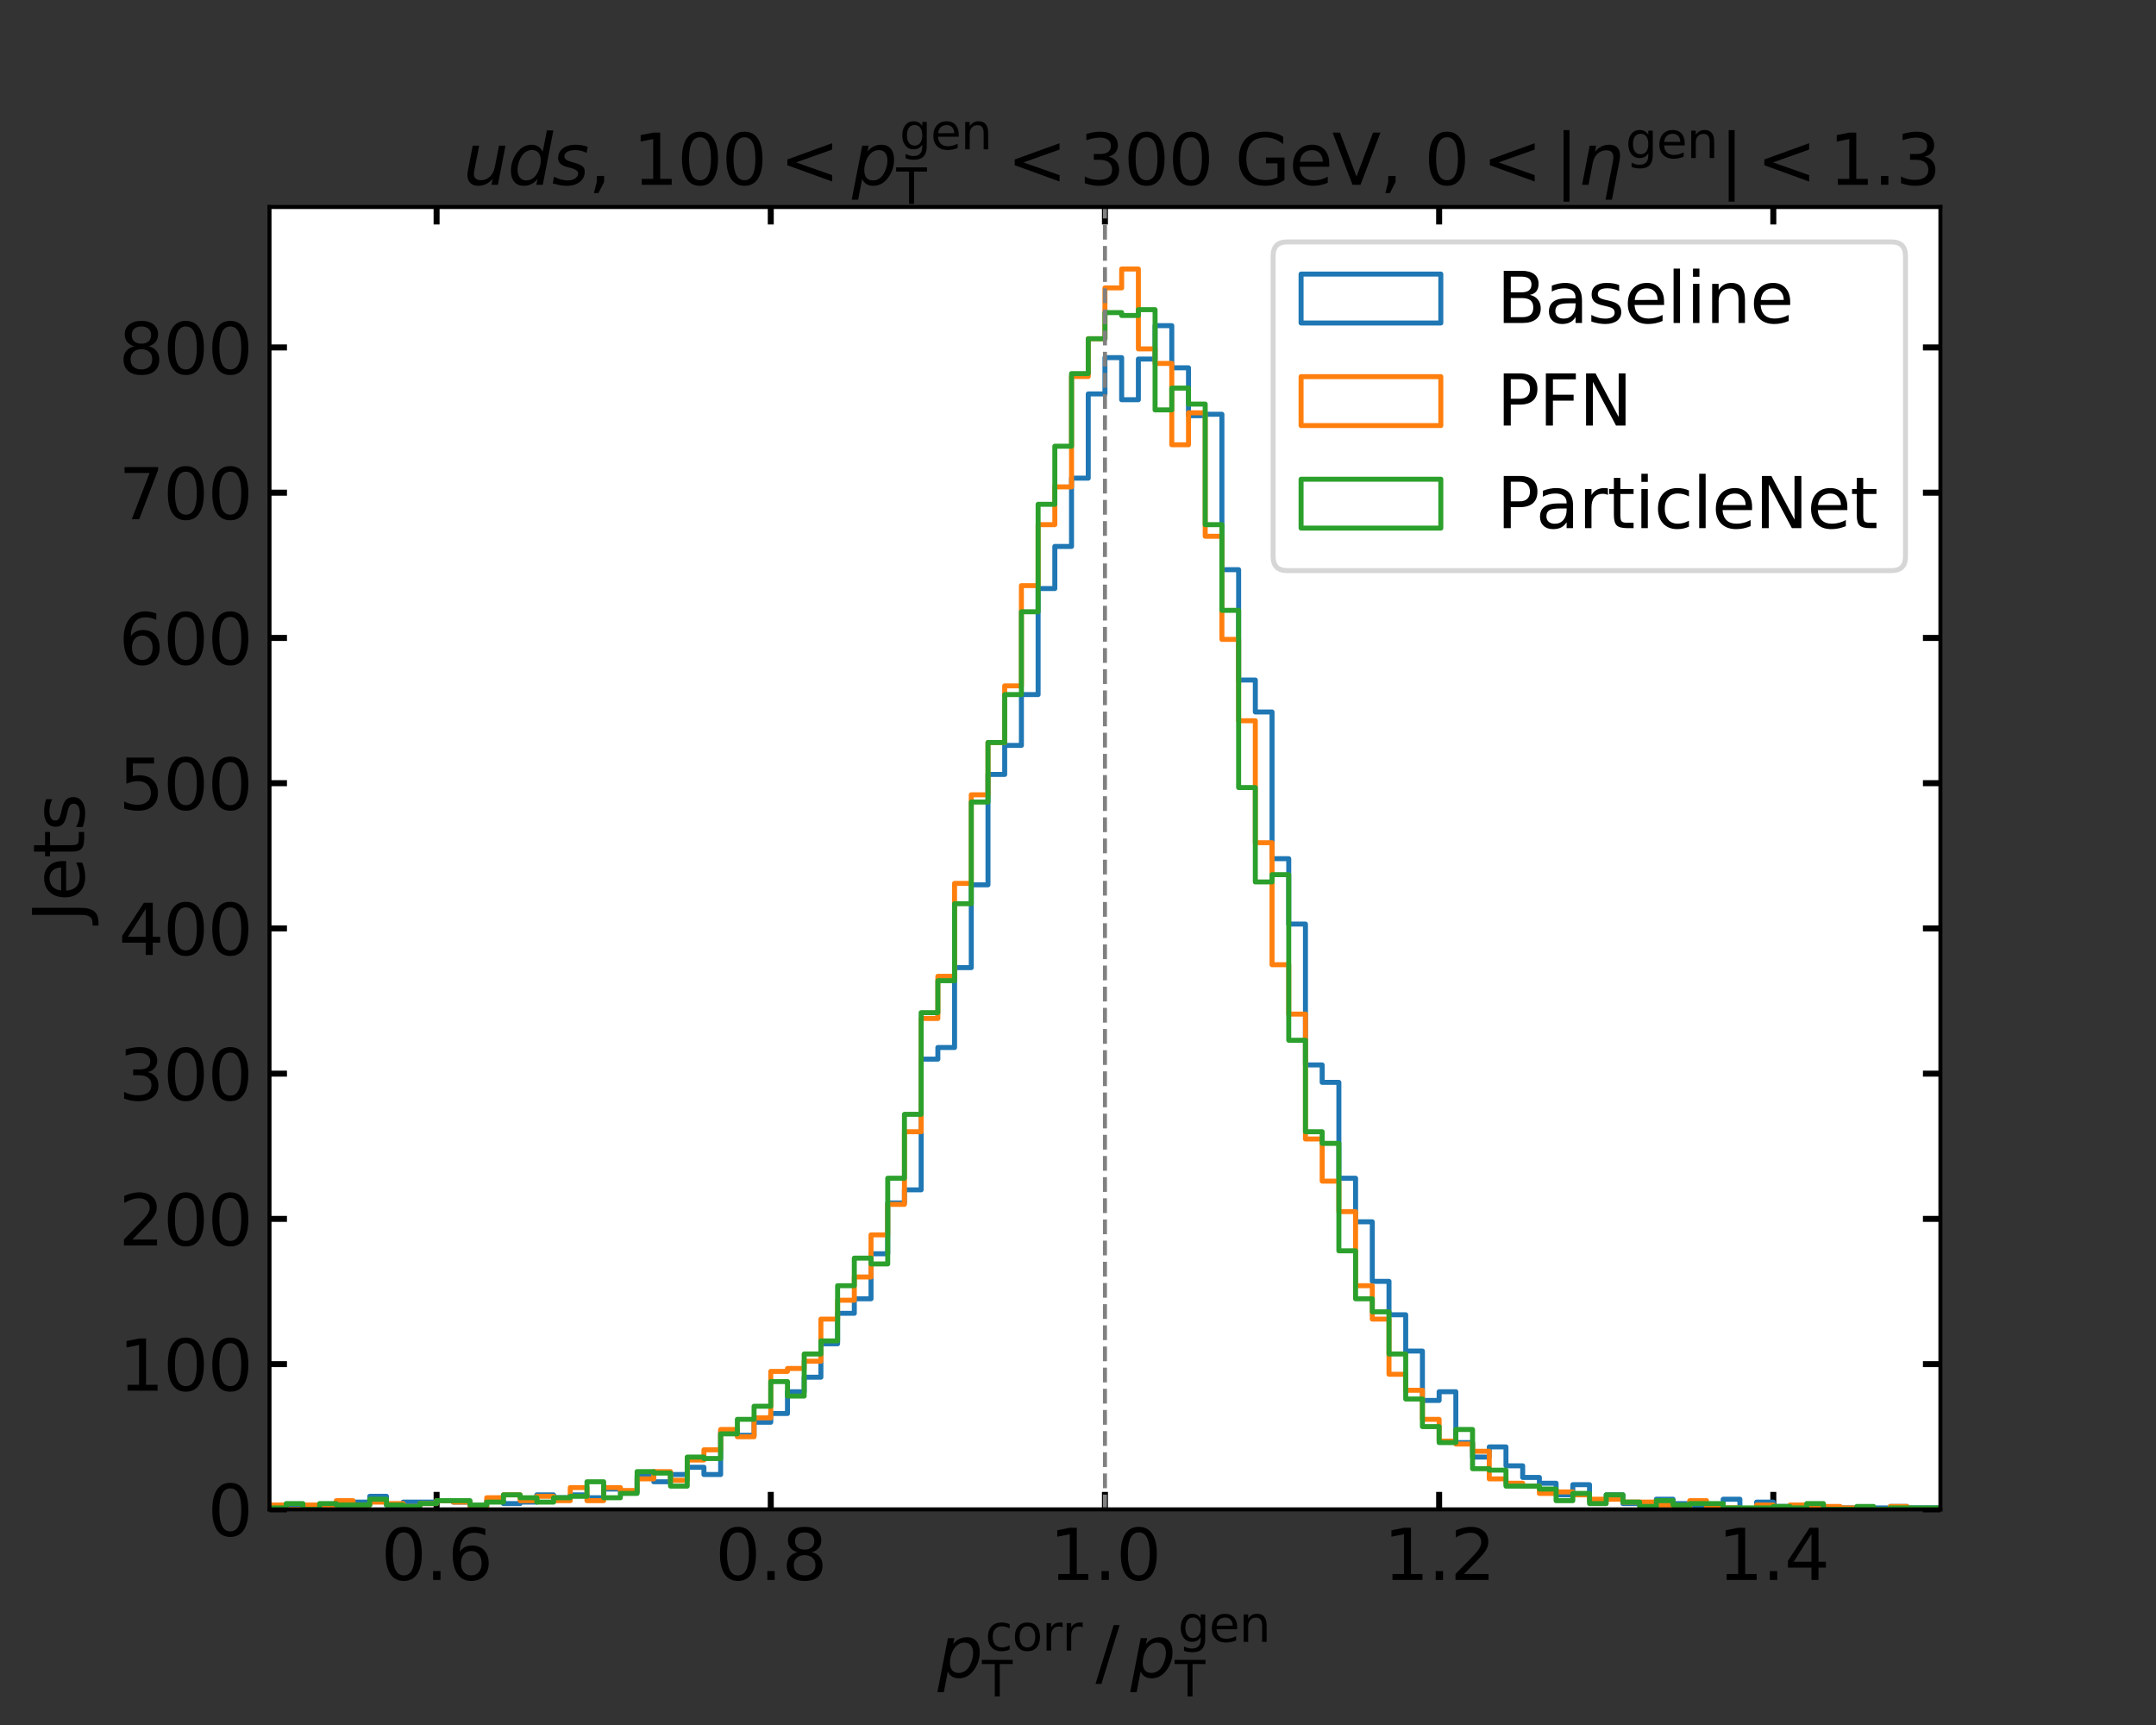 <?xml version="1.0" encoding="utf-8" standalone="no"?>
<!DOCTYPE svg PUBLIC "-//W3C//DTD SVG 1.1//EN"
  "http://www.w3.org/Graphics/SVG/1.1/DTD/svg11.dtd">
<svg xmlns:xlink="http://www.w3.org/1999/xlink" width="432pt" height="345.6pt" viewBox="0 0 432 345.6" xmlns="http://www.w3.org/2000/svg" version="1.1">
 <rect x="0" y="0" width="432" height="345.6" fill="#333333" stroke="none"/>
 <defs>
  <style type="text/css">*{stroke-linejoin: round; stroke-linecap: butt}</style>
 </defs>
 <g id="figure_1">
  <g id="patch_1">
   <path d="M 0 345.6 
L 432 345.6 
L 432 0 
L 0 0 
L 0 345.6 
z
" style="fill: none"/>
  </g>
  <g id="axes_1">
   <g id="patch_2">
    <path d="M 54 302.4 
L 388.8 302.4 
L 388.8 41.472 
L 54 41.472 
z
" style="fill: #ffffff"/>
   </g>
   <g id="matplotlib.axis_1">
    <g id="xtick_1">
     <g id="line2d_1">
      <defs>
       <path id="maa2d89b2d3" d="M 0 0 
L 0 -3.5 
" style="stroke: #000000; stroke-width: 1.2"/>
      </defs>
      <g>
       <use xlink:href="#maa2d89b2d3" x="87.48" y="302.4" style="stroke: #000000; stroke-width: 1.2"/>
      </g>
     </g>
     <g id="line2d_2">
      <defs>
       <path id="mdad0791902" d="M 0 0 
L 0 3.5 
" style="stroke: #000000; stroke-width: 1.2"/>
      </defs>
      <g>
       <use xlink:href="#mdad0791902" x="87.48" y="41.472" style="stroke: #000000; stroke-width: 1.2"/>
      </g>
     </g>
     <g id="text_1">
      <!-- 0.6 -->
      <g transform="translate(76.348 316.538)scale(0.14 -0.14)">
       <defs>
        <path id="DejaVuSans-30" d="M 2034 4250 
Q 1547 4250 1301 3770 
Q 1056 3291 1056 2328 
Q 1056 1369 1301 889 
Q 1547 409 2034 409 
Q 2525 409 2770 889 
Q 3016 1369 3016 2328 
Q 3016 3291 2770 3770 
Q 2525 4250 2034 4250 
z
M 2034 4750 
Q 2819 4750 3233 4129 
Q 3647 3509 3647 2328 
Q 3647 1150 3233 529 
Q 2819 -91 2034 -91 
Q 1250 -91 836 529 
Q 422 1150 422 2328 
Q 422 3509 836 4129 
Q 1250 4750 2034 4750 
z
" transform="scale(0.016)"/>
        <path id="DejaVuSans-2e" d="M 684 794 
L 1344 794 
L 1344 0 
L 684 0 
L 684 794 
z
" transform="scale(0.016)"/>
        <path id="DejaVuSans-36" d="M 2113 2584 
Q 1688 2584 1439 2293 
Q 1191 2003 1191 1497 
Q 1191 994 1439 701 
Q 1688 409 2113 409 
Q 2538 409 2786 701 
Q 3034 994 3034 1497 
Q 3034 2003 2786 2293 
Q 2538 2584 2113 2584 
z
M 3366 4563 
L 3366 3988 
Q 3128 4100 2886 4159 
Q 2644 4219 2406 4219 
Q 1781 4219 1451 3797 
Q 1122 3375 1075 2522 
Q 1259 2794 1537 2939 
Q 1816 3084 2150 3084 
Q 2853 3084 3261 2657 
Q 3669 2231 3669 1497 
Q 3669 778 3244 343 
Q 2819 -91 2113 -91 
Q 1303 -91 875 529 
Q 447 1150 447 2328 
Q 447 3434 972 4092 
Q 1497 4750 2381 4750 
Q 2619 4750 2861 4703 
Q 3103 4656 3366 4563 
z
" transform="scale(0.016)"/>
       </defs>
       <use xlink:href="#DejaVuSans-30"/>
       <use xlink:href="#DejaVuSans-2e" x="63.623"/>
       <use xlink:href="#DejaVuSans-36" x="95.41"/>
      </g>
     </g>
    </g>
    <g id="xtick_2">
     <g id="line2d_3">
      <g>
       <use xlink:href="#maa2d89b2d3" x="154.44" y="302.4" style="stroke: #000000; stroke-width: 1.2"/>
      </g>
     </g>
     <g id="line2d_4">
      <g>
       <use xlink:href="#mdad0791902" x="154.44" y="41.472" style="stroke: #000000; stroke-width: 1.2"/>
      </g>
     </g>
     <g id="text_2">
      <!-- 0.8 -->
      <g transform="translate(143.308 316.538)scale(0.14 -0.14)">
       <defs>
        <path id="DejaVuSans-38" d="M 2034 2216 
Q 1584 2216 1326 1975 
Q 1069 1734 1069 1313 
Q 1069 891 1326 650 
Q 1584 409 2034 409 
Q 2484 409 2743 651 
Q 3003 894 3003 1313 
Q 3003 1734 2745 1975 
Q 2488 2216 2034 2216 
z
M 1403 2484 
Q 997 2584 770 2862 
Q 544 3141 544 3541 
Q 544 4100 942 4425 
Q 1341 4750 2034 4750 
Q 2731 4750 3128 4425 
Q 3525 4100 3525 3541 
Q 3525 3141 3298 2862 
Q 3072 2584 2669 2484 
Q 3125 2378 3379 2068 
Q 3634 1759 3634 1313 
Q 3634 634 3220 271 
Q 2806 -91 2034 -91 
Q 1263 -91 848 271 
Q 434 634 434 1313 
Q 434 1759 690 2068 
Q 947 2378 1403 2484 
z
M 1172 3481 
Q 1172 3119 1398 2916 
Q 1625 2713 2034 2713 
Q 2441 2713 2670 2916 
Q 2900 3119 2900 3481 
Q 2900 3844 2670 4047 
Q 2441 4250 2034 4250 
Q 1625 4250 1398 4047 
Q 1172 3844 1172 3481 
z
" transform="scale(0.016)"/>
       </defs>
       <use xlink:href="#DejaVuSans-30"/>
       <use xlink:href="#DejaVuSans-2e" x="63.623"/>
       <use xlink:href="#DejaVuSans-38" x="95.41"/>
      </g>
     </g>
    </g>
    <g id="xtick_3">
     <g id="line2d_5">
      <g>
       <use xlink:href="#maa2d89b2d3" x="221.4" y="302.4" style="stroke: #000000; stroke-width: 1.2"/>
      </g>
     </g>
     <g id="line2d_6">
      <g>
       <use xlink:href="#mdad0791902" x="221.4" y="41.472" style="stroke: #000000; stroke-width: 1.2"/>
      </g>
     </g>
     <g id="text_3">
      <!-- 1.0 -->
      <g transform="translate(210.268 316.538)scale(0.14 -0.14)">
       <defs>
        <path id="DejaVuSans-31" d="M 794 531 
L 1825 531 
L 1825 4091 
L 703 3866 
L 703 4441 
L 1819 4666 
L 2450 4666 
L 2450 531 
L 3481 531 
L 3481 0 
L 794 0 
L 794 531 
z
" transform="scale(0.016)"/>
       </defs>
       <use xlink:href="#DejaVuSans-31"/>
       <use xlink:href="#DejaVuSans-2e" x="63.623"/>
       <use xlink:href="#DejaVuSans-30" x="95.41"/>
      </g>
     </g>
    </g>
    <g id="xtick_4">
     <g id="line2d_7">
      <g>
       <use xlink:href="#maa2d89b2d3" x="288.36" y="302.4" style="stroke: #000000; stroke-width: 1.2"/>
      </g>
     </g>
     <g id="line2d_8">
      <g>
       <use xlink:href="#mdad0791902" x="288.36" y="41.472" style="stroke: #000000; stroke-width: 1.2"/>
      </g>
     </g>
     <g id="text_4">
      <!-- 1.2 -->
      <g transform="translate(277.228 316.538)scale(0.14 -0.14)">
       <defs>
        <path id="DejaVuSans-32" d="M 1228 531 
L 3431 531 
L 3431 0 
L 469 0 
L 469 531 
Q 828 903 1448 1529 
Q 2069 2156 2228 2338 
Q 2531 2678 2651 2914 
Q 2772 3150 2772 3378 
Q 2772 3750 2511 3984 
Q 2250 4219 1831 4219 
Q 1534 4219 1204 4116 
Q 875 4013 500 3803 
L 500 4441 
Q 881 4594 1212 4672 
Q 1544 4750 1819 4750 
Q 2544 4750 2975 4387 
Q 3406 4025 3406 3419 
Q 3406 3131 3298 2873 
Q 3191 2616 2906 2266 
Q 2828 2175 2409 1742 
Q 1991 1309 1228 531 
z
" transform="scale(0.016)"/>
       </defs>
       <use xlink:href="#DejaVuSans-31"/>
       <use xlink:href="#DejaVuSans-2e" x="63.623"/>
       <use xlink:href="#DejaVuSans-32" x="95.41"/>
      </g>
     </g>
    </g>
    <g id="xtick_5">
     <g id="line2d_9">
      <g>
       <use xlink:href="#maa2d89b2d3" x="355.32" y="302.4" style="stroke: #000000; stroke-width: 1.2"/>
      </g>
     </g>
     <g id="line2d_10">
      <g>
       <use xlink:href="#mdad0791902" x="355.32" y="41.472" style="stroke: #000000; stroke-width: 1.2"/>
      </g>
     </g>
     <g id="text_5">
      <!-- 1.4 -->
      <g transform="translate(344.188 316.538)scale(0.14 -0.14)">
       <defs>
        <path id="DejaVuSans-34" d="M 2419 4116 
L 825 1625 
L 2419 1625 
L 2419 4116 
z
M 2253 4666 
L 3047 4666 
L 3047 1625 
L 3713 1625 
L 3713 1100 
L 3047 1100 
L 3047 0 
L 2419 0 
L 2419 1100 
L 313 1100 
L 313 1709 
L 2253 4666 
z
" transform="scale(0.016)"/>
       </defs>
       <use xlink:href="#DejaVuSans-31"/>
       <use xlink:href="#DejaVuSans-2e" x="63.623"/>
       <use xlink:href="#DejaVuSans-34" x="95.41"/>
      </g>
     </g>
    </g>
    <g id="text_6">
     <!-- $p_\mathrm{T}^\mathrm{corr}\//\/p_\mathrm{T}^\mathrm{gen}$ -->
     <g transform="translate(187.87 336.049)scale(0.14 -0.14)">
      <defs>
       <path id="DejaVuSans-Oblique-70" d="M 3175 2156 
Q 3175 2616 2975 2859 
Q 2775 3103 2400 3103 
Q 2144 3103 1911 2972 
Q 1678 2841 1497 2591 
Q 1319 2344 1212 1994 
Q 1106 1644 1106 1300 
Q 1106 863 1306 627 
Q 1506 391 1875 391 
Q 2147 391 2380 519 
Q 2613 647 2778 891 
Q 2956 1147 3065 1494 
Q 3175 1841 3175 2156 
z
M 1394 2969 
Q 1625 3272 1939 3428 
Q 2253 3584 2638 3584 
Q 3175 3584 3472 3232 
Q 3769 2881 3769 2247 
Q 3769 1728 3584 1258 
Q 3400 788 3053 416 
Q 2822 169 2531 39 
Q 2241 -91 1919 -91 
Q 1547 -91 1294 64 
Q 1041 219 916 525 
L 556 -1331 
L -19 -1331 
L 922 3500 
L 1497 3500 
L 1394 2969 
z
" transform="scale(0.016)"/>
       <path id="DejaVuSans-63" d="M 3122 3366 
L 3122 2828 
Q 2878 2963 2633 3030 
Q 2388 3097 2138 3097 
Q 1578 3097 1268 2742 
Q 959 2388 959 1747 
Q 959 1106 1268 751 
Q 1578 397 2138 397 
Q 2388 397 2633 464 
Q 2878 531 3122 666 
L 3122 134 
Q 2881 22 2623 -34 
Q 2366 -91 2075 -91 
Q 1284 -91 818 406 
Q 353 903 353 1747 
Q 353 2603 823 3093 
Q 1294 3584 2113 3584 
Q 2378 3584 2631 3529 
Q 2884 3475 3122 3366 
z
" transform="scale(0.016)"/>
       <path id="DejaVuSans-6f" d="M 1959 3097 
Q 1497 3097 1228 2736 
Q 959 2375 959 1747 
Q 959 1119 1226 758 
Q 1494 397 1959 397 
Q 2419 397 2687 759 
Q 2956 1122 2956 1747 
Q 2956 2369 2687 2733 
Q 2419 3097 1959 3097 
z
M 1959 3584 
Q 2709 3584 3137 3096 
Q 3566 2609 3566 1747 
Q 3566 888 3137 398 
Q 2709 -91 1959 -91 
Q 1206 -91 779 398 
Q 353 888 353 1747 
Q 353 2609 779 3096 
Q 1206 3584 1959 3584 
z
" transform="scale(0.016)"/>
       <path id="DejaVuSans-72" d="M 2631 2963 
Q 2534 3019 2420 3045 
Q 2306 3072 2169 3072 
Q 1681 3072 1420 2755 
Q 1159 2438 1159 1844 
L 1159 0 
L 581 0 
L 581 3500 
L 1159 3500 
L 1159 2956 
Q 1341 3275 1631 3429 
Q 1922 3584 2338 3584 
Q 2397 3584 2469 3576 
Q 2541 3569 2628 3553 
L 2631 2963 
z
" transform="scale(0.016)"/>
       <path id="DejaVuSans-54" d="M -19 4666 
L 3928 4666 
L 3928 4134 
L 2272 4134 
L 2272 0 
L 1638 0 
L 1638 4134 
L -19 4134 
L -19 4666 
z
" transform="scale(0.016)"/>
       <path id="DejaVuSans-2f" d="M 1625 4666 
L 2156 4666 
L 531 -594 
L 0 -594 
L 1625 4666 
z
" transform="scale(0.016)"/>
       <path id="DejaVuSans-67" d="M 2906 1791 
Q 2906 2416 2648 2759 
Q 2391 3103 1925 3103 
Q 1463 3103 1205 2759 
Q 947 2416 947 1791 
Q 947 1169 1205 825 
Q 1463 481 1925 481 
Q 2391 481 2648 825 
Q 2906 1169 2906 1791 
z
M 3481 434 
Q 3481 -459 3084 -895 
Q 2688 -1331 1869 -1331 
Q 1566 -1331 1297 -1286 
Q 1028 -1241 775 -1147 
L 775 -588 
Q 1028 -725 1275 -790 
Q 1522 -856 1778 -856 
Q 2344 -856 2625 -561 
Q 2906 -266 2906 331 
L 2906 616 
Q 2728 306 2450 153 
Q 2172 0 1784 0 
Q 1141 0 747 490 
Q 353 981 353 1791 
Q 353 2603 747 3093 
Q 1141 3584 1784 3584 
Q 2172 3584 2450 3431 
Q 2728 3278 2906 2969 
L 2906 3500 
L 3481 3500 
L 3481 434 
z
" transform="scale(0.016)"/>
       <path id="DejaVuSans-65" d="M 3597 1894 
L 3597 1613 
L 953 1613 
Q 991 1019 1311 708 
Q 1631 397 2203 397 
Q 2534 397 2845 478 
Q 3156 559 3463 722 
L 3463 178 
Q 3153 47 2828 -22 
Q 2503 -91 2169 -91 
Q 1331 -91 842 396 
Q 353 884 353 1716 
Q 353 2575 817 3079 
Q 1281 3584 2069 3584 
Q 2775 3584 3186 3129 
Q 3597 2675 3597 1894 
z
M 3022 2063 
Q 3016 2534 2758 2815 
Q 2500 3097 2075 3097 
Q 1594 3097 1305 2825 
Q 1016 2553 972 2059 
L 3022 2063 
z
" transform="scale(0.016)"/>
       <path id="DejaVuSans-6e" d="M 3513 2113 
L 3513 0 
L 2938 0 
L 2938 2094 
Q 2938 2591 2744 2837 
Q 2550 3084 2163 3084 
Q 1697 3084 1428 2787 
Q 1159 2491 1159 1978 
L 1159 0 
L 581 0 
L 581 3500 
L 1159 3500 
L 1159 2956 
Q 1366 3272 1645 3428 
Q 1925 3584 2291 3584 
Q 2894 3584 3203 3211 
Q 3513 2838 3513 2113 
z
" transform="scale(0.016)"/>
      </defs>
      <use xlink:href="#DejaVuSans-Oblique-70" transform="translate(0 0.052)"/>
      <use xlink:href="#DejaVuSans-63" transform="translate(68.126 38.333)scale(0.7)"/>
      <use xlink:href="#DejaVuSans-6f" transform="translate(106.613 38.333)scale(0.7)"/>
      <use xlink:href="#DejaVuSans-72" transform="translate(149.44 38.333)scale(0.7)"/>
      <use xlink:href="#DejaVuSans-72" transform="translate(178.219 38.333)scale(0.7)"/>
      <use xlink:href="#DejaVuSans-54" transform="translate(63.477 -27.292)scale(0.7)"/>
      <use xlink:href="#DejaVuSans-2f" transform="translate(225.969 0.052)"/>
      <use xlink:href="#DejaVuSans-Oblique-70" transform="translate(275.896 0.052)"/>
      <use xlink:href="#DejaVuSans-67" transform="translate(344.022 50.8)scale(0.7)"/>
      <use xlink:href="#DejaVuSans-65" transform="translate(388.456 50.8)scale(0.7)"/>
      <use xlink:href="#DejaVuSans-6e" transform="translate(431.522 50.8)scale(0.7)"/>
      <use xlink:href="#DejaVuSans-54" transform="translate(339.372 -27.292)scale(0.7)"/>
     </g>
    </g>
   </g>
   <g id="matplotlib.axis_2">
    <g id="ytick_1">
     <g id="line2d_11">
      <defs>
       <path id="m8f7b5400c1" d="M 0 0 
L 3.5 0 
" style="stroke: #000000; stroke-width: 1.2"/>
      </defs>
      <g>
       <use xlink:href="#m8f7b5400c1" x="54" y="302.4" style="stroke: #000000; stroke-width: 1.2"/>
      </g>
     </g>
     <g id="line2d_12">
      <defs>
       <path id="me3fb678426" d="M 0 0 
L -3.5 0 
" style="stroke: #000000; stroke-width: 1.2"/>
      </defs>
      <g>
       <use xlink:href="#me3fb678426" x="388.8" y="302.4" style="stroke: #000000; stroke-width: 1.2"/>
      </g>
     </g>
     <g id="text_7">
      <!-- 0 -->
      <g transform="translate(41.593 307.719)scale(0.14 -0.14)">
       <use xlink:href="#DejaVuSans-30"/>
      </g>
     </g>
    </g>
    <g id="ytick_2">
     <g id="line2d_13">
      <g>
       <use xlink:href="#m8f7b5400c1" x="54" y="273.301" style="stroke: #000000; stroke-width: 1.2"/>
      </g>
     </g>
     <g id="line2d_14">
      <g>
       <use xlink:href="#me3fb678426" x="388.8" y="273.301" style="stroke: #000000; stroke-width: 1.2"/>
      </g>
     </g>
     <g id="text_8">
      <!-- 100 -->
      <g transform="translate(23.777 278.62)scale(0.14 -0.14)">
       <use xlink:href="#DejaVuSans-31"/>
       <use xlink:href="#DejaVuSans-30" x="63.623"/>
       <use xlink:href="#DejaVuSans-30" x="127.246"/>
      </g>
     </g>
    </g>
    <g id="ytick_3">
     <g id="line2d_15">
      <g>
       <use xlink:href="#m8f7b5400c1" x="54" y="244.203" style="stroke: #000000; stroke-width: 1.2"/>
      </g>
     </g>
     <g id="line2d_16">
      <g>
       <use xlink:href="#me3fb678426" x="388.8" y="244.203" style="stroke: #000000; stroke-width: 1.2"/>
      </g>
     </g>
     <g id="text_9">
      <!-- 200 -->
      <g transform="translate(23.777 249.522)scale(0.14 -0.14)">
       <use xlink:href="#DejaVuSans-32"/>
       <use xlink:href="#DejaVuSans-30" x="63.623"/>
       <use xlink:href="#DejaVuSans-30" x="127.246"/>
      </g>
     </g>
    </g>
    <g id="ytick_4">
     <g id="line2d_17">
      <g>
       <use xlink:href="#m8f7b5400c1" x="54" y="215.104" style="stroke: #000000; stroke-width: 1.2"/>
      </g>
     </g>
     <g id="line2d_18">
      <g>
       <use xlink:href="#me3fb678426" x="388.8" y="215.104" style="stroke: #000000; stroke-width: 1.2"/>
      </g>
     </g>
     <g id="text_10">
      <!-- 300 -->
      <g transform="translate(23.777 220.423)scale(0.14 -0.14)">
       <defs>
        <path id="DejaVuSans-33" d="M 2597 2516 
Q 3050 2419 3304 2112 
Q 3559 1806 3559 1356 
Q 3559 666 3084 287 
Q 2609 -91 1734 -91 
Q 1441 -91 1130 -33 
Q 819 25 488 141 
L 488 750 
Q 750 597 1062 519 
Q 1375 441 1716 441 
Q 2309 441 2620 675 
Q 2931 909 2931 1356 
Q 2931 1769 2642 2001 
Q 2353 2234 1838 2234 
L 1294 2234 
L 1294 2753 
L 1863 2753 
Q 2328 2753 2575 2939 
Q 2822 3125 2822 3475 
Q 2822 3834 2567 4026 
Q 2313 4219 1838 4219 
Q 1578 4219 1281 4162 
Q 984 4106 628 3988 
L 628 4550 
Q 988 4650 1302 4700 
Q 1616 4750 1894 4750 
Q 2613 4750 3031 4423 
Q 3450 4097 3450 3541 
Q 3450 3153 3228 2886 
Q 3006 2619 2597 2516 
z
" transform="scale(0.016)"/>
       </defs>
       <use xlink:href="#DejaVuSans-33"/>
       <use xlink:href="#DejaVuSans-30" x="63.623"/>
       <use xlink:href="#DejaVuSans-30" x="127.246"/>
      </g>
     </g>
    </g>
    <g id="ytick_5">
     <g id="line2d_19">
      <g>
       <use xlink:href="#m8f7b5400c1" x="54" y="186.005" style="stroke: #000000; stroke-width: 1.2"/>
      </g>
     </g>
     <g id="line2d_20">
      <g>
       <use xlink:href="#me3fb678426" x="388.8" y="186.005" style="stroke: #000000; stroke-width: 1.2"/>
      </g>
     </g>
     <g id="text_11">
      <!-- 400 -->
      <g transform="translate(23.777 191.324)scale(0.14 -0.14)">
       <use xlink:href="#DejaVuSans-34"/>
       <use xlink:href="#DejaVuSans-30" x="63.623"/>
       <use xlink:href="#DejaVuSans-30" x="127.246"/>
      </g>
     </g>
    </g>
    <g id="ytick_6">
     <g id="line2d_21">
      <g>
       <use xlink:href="#m8f7b5400c1" x="54" y="156.907" style="stroke: #000000; stroke-width: 1.2"/>
      </g>
     </g>
     <g id="line2d_22">
      <g>
       <use xlink:href="#me3fb678426" x="388.8" y="156.907" style="stroke: #000000; stroke-width: 1.2"/>
      </g>
     </g>
     <g id="text_12">
      <!-- 500 -->
      <g transform="translate(23.777 162.225)scale(0.14 -0.14)">
       <defs>
        <path id="DejaVuSans-35" d="M 691 4666 
L 3169 4666 
L 3169 4134 
L 1269 4134 
L 1269 2991 
Q 1406 3038 1543 3061 
Q 1681 3084 1819 3084 
Q 2600 3084 3056 2656 
Q 3513 2228 3513 1497 
Q 3513 744 3044 326 
Q 2575 -91 1722 -91 
Q 1428 -91 1123 -41 
Q 819 9 494 109 
L 494 744 
Q 775 591 1075 516 
Q 1375 441 1709 441 
Q 2250 441 2565 725 
Q 2881 1009 2881 1497 
Q 2881 1984 2565 2268 
Q 2250 2553 1709 2553 
Q 1456 2553 1204 2497 
Q 953 2441 691 2322 
L 691 4666 
z
" transform="scale(0.016)"/>
       </defs>
       <use xlink:href="#DejaVuSans-35"/>
       <use xlink:href="#DejaVuSans-30" x="63.623"/>
       <use xlink:href="#DejaVuSans-30" x="127.246"/>
      </g>
     </g>
    </g>
    <g id="ytick_7">
     <g id="line2d_23">
      <g>
       <use xlink:href="#m8f7b5400c1" x="54" y="127.808" style="stroke: #000000; stroke-width: 1.2"/>
      </g>
     </g>
     <g id="line2d_24">
      <g>
       <use xlink:href="#me3fb678426" x="388.8" y="127.808" style="stroke: #000000; stroke-width: 1.2"/>
      </g>
     </g>
     <g id="text_13">
      <!-- 600 -->
      <g transform="translate(23.777 133.127)scale(0.14 -0.14)">
       <use xlink:href="#DejaVuSans-36"/>
       <use xlink:href="#DejaVuSans-30" x="63.623"/>
       <use xlink:href="#DejaVuSans-30" x="127.246"/>
      </g>
     </g>
    </g>
    <g id="ytick_8">
     <g id="line2d_25">
      <g>
       <use xlink:href="#m8f7b5400c1" x="54" y="98.709" style="stroke: #000000; stroke-width: 1.2"/>
      </g>
     </g>
     <g id="line2d_26">
      <g>
       <use xlink:href="#me3fb678426" x="388.8" y="98.709" style="stroke: #000000; stroke-width: 1.2"/>
      </g>
     </g>
     <g id="text_14">
      <!-- 700 -->
      <g transform="translate(23.777 104.028)scale(0.14 -0.14)">
       <defs>
        <path id="DejaVuSans-37" d="M 525 4666 
L 3525 4666 
L 3525 4397 
L 1831 0 
L 1172 0 
L 2766 4134 
L 525 4134 
L 525 4666 
z
" transform="scale(0.016)"/>
       </defs>
       <use xlink:href="#DejaVuSans-37"/>
       <use xlink:href="#DejaVuSans-30" x="63.623"/>
       <use xlink:href="#DejaVuSans-30" x="127.246"/>
      </g>
     </g>
    </g>
    <g id="ytick_9">
     <g id="line2d_27">
      <g>
       <use xlink:href="#m8f7b5400c1" x="54" y="69.61" style="stroke: #000000; stroke-width: 1.2"/>
      </g>
     </g>
     <g id="line2d_28">
      <g>
       <use xlink:href="#me3fb678426" x="388.8" y="69.61" style="stroke: #000000; stroke-width: 1.2"/>
      </g>
     </g>
     <g id="text_15">
      <!-- 800 -->
      <g transform="translate(23.777 74.929)scale(0.14 -0.14)">
       <use xlink:href="#DejaVuSans-38"/>
       <use xlink:href="#DejaVuSans-30" x="63.623"/>
       <use xlink:href="#DejaVuSans-30" x="127.246"/>
      </g>
     </g>
    </g>
    <g id="text_16">
     <!-- Jets -->
     <g transform="translate(16.866 184.699)rotate(-90)scale(0.14 -0.14)">
      <defs>
       <path id="DejaVuSans-4a" d="M 628 4666 
L 1259 4666 
L 1259 325 
Q 1259 -519 939 -900 
Q 619 -1281 -91 -1281 
L -331 -1281 
L -331 -750 
L -134 -750 
Q 284 -750 456 -515 
Q 628 -281 628 325 
L 628 4666 
z
" transform="scale(0.016)"/>
       <path id="DejaVuSans-74" d="M 1172 4494 
L 1172 3500 
L 2356 3500 
L 2356 3053 
L 1172 3053 
L 1172 1153 
Q 1172 725 1289 603 
Q 1406 481 1766 481 
L 2356 481 
L 2356 0 
L 1766 0 
Q 1100 0 847 248 
Q 594 497 594 1153 
L 594 3053 
L 172 3053 
L 172 3500 
L 594 3500 
L 594 4494 
L 1172 4494 
z
" transform="scale(0.016)"/>
       <path id="DejaVuSans-73" d="M 2834 3397 
L 2834 2853 
Q 2591 2978 2328 3040 
Q 2066 3103 1784 3103 
Q 1356 3103 1142 2972 
Q 928 2841 928 2578 
Q 928 2378 1081 2264 
Q 1234 2150 1697 2047 
L 1894 2003 
Q 2506 1872 2764 1633 
Q 3022 1394 3022 966 
Q 3022 478 2636 193 
Q 2250 -91 1575 -91 
Q 1294 -91 989 -36 
Q 684 19 347 128 
L 347 722 
Q 666 556 975 473 
Q 1284 391 1588 391 
Q 1994 391 2212 530 
Q 2431 669 2431 922 
Q 2431 1156 2273 1281 
Q 2116 1406 1581 1522 
L 1381 1569 
Q 847 1681 609 1914 
Q 372 2147 372 2553 
Q 372 3047 722 3315 
Q 1072 3584 1716 3584 
Q 2034 3584 2315 3537 
Q 2597 3491 2834 3397 
z
" transform="scale(0.016)"/>
      </defs>
      <use xlink:href="#DejaVuSans-4a"/>
      <use xlink:href="#DejaVuSans-65" x="29.492"/>
      <use xlink:href="#DejaVuSans-74" x="91.016"/>
      <use xlink:href="#DejaVuSans-73" x="130.225"/>
     </g>
    </g>
   </g>
   <g id="patch_3">
    <path d="M 54 302.4 
L 57.348 302.4 
L 57.348 301.818 
L 64.044 301.818 
L 64.044 301.527 
L 70.74 301.527 
L 70.74 300.945 
L 74.088 300.945 
L 74.088 299.781 
L 77.436 299.781 
L 77.436 301.527 
L 80.784 301.527 
L 80.784 300.945 
L 87.48 300.945 
L 87.48 300.654 
L 90.828 300.654 
L 90.828 300.945 
L 94.176 300.945 
L 94.176 302.4 
L 97.524 302.4 
L 97.524 300.654 
L 100.872 300.654 
L 100.872 301.236 
L 104.22 301.236 
L 104.22 300.945 
L 107.568 300.945 
L 107.568 299.49 
L 110.916 299.49 
L 110.916 300.072 
L 114.264 300.072 
L 114.264 299.49 
L 117.612 299.49 
L 117.612 300.072 
L 120.96 300.072 
L 120.96 298.326 
L 124.308 298.326 
L 124.308 298.908 
L 127.656 298.908 
L 127.656 295.707 
L 131.004 295.707 
L 131.004 296.871 
L 134.352 296.871 
L 134.352 295.416 
L 137.7 295.416 
L 137.7 293.961 
L 141.048 293.961 
L 141.048 295.416 
L 144.396 295.416 
L 144.396 286.687 
L 147.744 286.687 
L 147.744 287.56 
L 151.092 287.56 
L 151.092 284.941 
L 154.44 284.941 
L 154.44 283.195 
L 157.788 283.195 
L 157.788 278.83 
L 161.136 278.83 
L 161.136 275.92 
L 164.484 275.92 
L 164.484 269.227 
L 167.832 269.227 
L 167.832 263.117 
L 171.18 263.117 
L 171.18 260.207 
L 174.528 260.207 
L 174.528 251.186 
L 177.876 251.186 
L 177.876 241.002 
L 181.224 241.002 
L 181.224 238.383 
L 184.572 238.383 
L 184.572 212.194 
L 187.92 212.194 
L 187.92 209.866 
L 191.268 209.866 
L 191.268 193.862 
L 194.616 193.862 
L 194.616 177.276 
L 197.964 177.276 
L 197.964 155.161 
L 201.312 155.161 
L 201.312 149.341 
L 204.66 149.341 
L 204.66 139.156 
L 208.008 139.156 
L 208.008 117.914 
L 211.356 117.914 
L 211.356 109.476 
L 214.704 109.476 
L 214.704 95.799 
L 218.052 95.799 
L 218.052 78.922 
L 221.4 78.922 
L 221.4 71.647 
L 224.748 71.647 
L 224.748 80.086 
L 228.096 80.086 
L 228.096 71.938 
L 231.444 71.938 
L 231.444 65.246 
L 234.792 65.246 
L 234.792 73.684 
L 238.14 73.684 
L 238.14 83.287 
L 241.488 83.287 
L 241.488 82.996 
L 244.836 82.996 
L 244.836 114.131 
L 248.184 114.131 
L 248.184 136.246 
L 251.532 136.246 
L 251.532 142.648 
L 254.88 142.648 
L 254.88 172.038 
L 258.228 172.038 
L 258.228 185.132 
L 261.576 185.132 
L 261.576 213.358 
L 264.924 213.358 
L 264.924 216.85 
L 268.272 216.85 
L 268.272 236.055 
L 271.62 236.055 
L 271.62 244.785 
L 274.968 244.785 
L 274.968 256.715 
L 278.316 256.715 
L 278.316 263.408 
L 281.664 263.408 
L 281.664 270.682 
L 285.012 270.682 
L 285.012 280.576 
L 288.36 280.576 
L 288.36 278.83 
L 291.708 278.83 
L 291.708 289.015 
L 295.056 289.015 
L 295.056 291.924 
L 298.404 291.924 
L 298.404 289.888 
L 301.752 289.888 
L 301.752 293.67 
L 305.1 293.67 
L 305.1 295.998 
L 308.448 295.998 
L 308.448 297.162 
L 311.796 297.162 
L 311.796 299.49 
L 315.144 299.49 
L 315.144 297.453 
L 318.492 297.453 
L 318.492 300.654 
L 321.84 300.654 
L 321.84 299.49 
L 325.188 299.49 
L 325.188 301.236 
L 328.536 301.236 
L 328.536 301.527 
L 331.884 301.527 
L 331.884 300.363 
L 335.232 300.363 
L 335.232 301.236 
L 338.58 301.236 
L 338.58 301.818 
L 341.928 301.818 
L 341.928 301.527 
L 345.276 301.527 
L 345.276 300.363 
L 348.624 300.363 
L 348.624 302.4 
L 351.972 302.4 
L 351.972 300.945 
L 355.32 300.945 
L 355.32 301.818 
L 362.016 301.818 
L 362.016 302.109 
L 365.364 302.109 
L 365.364 302.4 
L 368.712 302.4 
L 368.712 302.109 
L 378.756 302.109 
L 378.756 301.818 
L 382.104 301.818 
L 382.104 302.109 
L 388.8 302.109 
L 388.8 302.4 
L 388.8 302.4 
" clip-path="url(#pd7efee958c)" style="fill: none; stroke: #1f77b4; stroke-linejoin: miter"/>
   </g>
   <g id="patch_4">
    <path d="M 54 302.4 
L 54 301.527 
L 57.348 301.527 
L 57.348 302.4 
L 60.696 302.4 
L 60.696 301.527 
L 67.392 301.527 
L 67.392 300.654 
L 70.74 300.654 
L 70.74 301.527 
L 74.088 301.527 
L 74.088 300.945 
L 77.436 300.945 
L 77.436 301.236 
L 80.784 301.236 
L 80.784 301.818 
L 84.132 301.818 
L 84.132 301.236 
L 87.48 301.236 
L 87.48 300.654 
L 90.828 300.654 
L 90.828 300.945 
L 94.176 300.945 
L 94.176 301.818 
L 97.524 301.818 
L 97.524 300.072 
L 100.872 300.072 
L 100.872 299.49 
L 104.22 299.49 
L 104.22 300.654 
L 107.568 300.654 
L 107.568 299.781 
L 110.916 299.781 
L 110.916 300.654 
L 114.264 300.654 
L 114.264 298.035 
L 117.612 298.035 
L 117.612 300.654 
L 120.96 300.654 
L 120.96 298.035 
L 124.308 298.035 
L 124.308 298.617 
L 127.656 298.617 
L 127.656 296.289 
L 131.004 296.289 
L 131.004 294.834 
L 134.352 294.834 
L 134.352 296.58 
L 137.7 296.58 
L 137.7 292.506 
L 141.048 292.506 
L 141.048 290.47 
L 144.396 290.47 
L 144.396 286.396 
L 147.744 286.396 
L 147.744 287.851 
L 151.092 287.851 
L 151.092 284.068 
L 154.44 284.068 
L 154.44 274.756 
L 157.788 274.756 
L 157.788 274.174 
L 161.136 274.174 
L 161.136 272.719 
L 164.484 272.719 
L 164.484 264.281 
L 167.832 264.281 
L 167.832 260.498 
L 171.18 260.498 
L 171.18 255.842 
L 174.528 255.842 
L 174.528 247.403 
L 177.876 247.403 
L 177.876 241.293 
L 181.224 241.293 
L 181.224 226.743 
L 184.572 226.743 
L 184.572 204.046 
L 187.92 204.046 
L 187.92 195.608 
L 191.268 195.608 
L 191.268 176.985 
L 194.616 176.985 
L 194.616 159.234 
L 197.964 159.234 
L 197.964 148.759 
L 201.312 148.759 
L 201.312 137.41 
L 204.66 137.41 
L 204.66 117.332 
L 208.008 117.332 
L 208.008 105.111 
L 211.356 105.111 
L 211.356 97.545 
L 214.704 97.545 
L 214.704 75.43 
L 218.052 75.43 
L 218.052 67.865 
L 221.4 67.865 
L 221.4 57.68 
L 224.748 57.68 
L 224.748 53.897 
L 228.096 53.897 
L 228.096 69.901 
L 231.444 69.901 
L 231.444 72.811 
L 234.792 72.811 
L 234.792 89.107 
L 238.14 89.107 
L 238.14 82.705 
L 241.488 82.705 
L 241.488 107.439 
L 244.836 107.439 
L 244.836 128.099 
L 248.184 128.099 
L 248.184 144.394 
L 251.532 144.394 
L 251.532 168.837 
L 254.88 168.837 
L 254.88 193.28 
L 258.228 193.28 
L 258.228 203.173 
L 261.576 203.173 
L 261.576 228.198 
L 264.924 228.198 
L 264.924 236.637 
L 268.272 236.637 
L 268.272 242.748 
L 271.62 242.748 
L 271.62 257.588 
L 274.968 257.588 
L 274.968 264.281 
L 278.316 264.281 
L 278.316 275.338 
L 281.664 275.338 
L 281.664 278.539 
L 285.012 278.539 
L 285.012 284.359 
L 288.36 284.359 
L 288.36 288.724 
L 291.708 288.724 
L 291.708 289.306 
L 295.056 289.306 
L 295.056 290.761 
L 298.404 290.761 
L 298.404 296.289 
L 301.752 296.289 
L 301.752 297.162 
L 305.1 297.162 
L 305.1 297.744 
L 308.448 297.744 
L 308.448 299.199 
L 311.796 299.199 
L 311.796 298.908 
L 315.144 298.908 
L 315.144 299.49 
L 318.492 299.49 
L 318.492 300.363 
L 325.188 300.363 
L 325.188 300.945 
L 331.884 300.945 
L 331.884 301.527 
L 335.232 301.527 
L 335.232 301.818 
L 338.58 301.818 
L 338.58 300.654 
L 341.928 300.654 
L 341.928 301.818 
L 345.276 301.818 
L 345.276 302.109 
L 348.624 302.109 
L 348.624 302.4 
L 351.972 302.4 
L 351.972 301.527 
L 355.32 301.527 
L 355.32 302.109 
L 358.668 302.109 
L 358.668 301.527 
L 362.016 301.527 
L 362.016 302.109 
L 365.364 302.109 
L 365.364 301.818 
L 368.712 301.818 
L 368.712 302.109 
L 372.06 302.109 
L 372.06 302.4 
L 378.756 302.4 
L 378.756 301.818 
L 382.104 301.818 
L 382.104 302.4 
L 388.8 302.4 
L 388.8 302.4 
" clip-path="url(#pd7efee958c)" style="fill: none; stroke: #ff7f0e; stroke-linejoin: miter"/>
   </g>
   <g id="patch_5">
    <path d="M 54 302.4 
L 54 302.109 
L 57.348 302.109 
L 57.348 301.236 
L 60.696 301.236 
L 60.696 302.4 
L 64.044 302.4 
L 64.044 301.236 
L 67.392 301.236 
L 67.392 301.527 
L 74.088 301.527 
L 74.088 300.363 
L 77.436 300.363 
L 77.436 301.527 
L 80.784 301.527 
L 80.784 301.818 
L 84.132 301.818 
L 84.132 301.236 
L 87.48 301.236 
L 87.48 300.654 
L 94.176 300.654 
L 94.176 301.527 
L 97.524 301.527 
L 97.524 300.945 
L 100.872 300.945 
L 100.872 299.49 
L 104.22 299.49 
L 104.22 300.072 
L 107.568 300.072 
L 107.568 300.945 
L 110.916 300.945 
L 110.916 300.072 
L 114.264 300.072 
L 114.264 299.781 
L 117.612 299.781 
L 117.612 296.871 
L 120.96 296.871 
L 120.96 300.072 
L 124.308 300.072 
L 124.308 299.199 
L 127.656 299.199 
L 127.656 294.834 
L 131.004 294.834 
L 131.004 295.125 
L 134.352 295.125 
L 134.352 297.744 
L 137.7 297.744 
L 137.7 291.924 
L 141.048 291.924 
L 141.048 292.215 
L 144.396 292.215 
L 144.396 287.269 
L 147.744 287.269 
L 147.744 284.359 
L 151.092 284.359 
L 151.092 281.74 
L 154.44 281.74 
L 154.44 276.793 
L 157.788 276.793 
L 157.788 279.703 
L 161.136 279.703 
L 161.136 271.264 
L 164.484 271.264 
L 164.484 268.646 
L 167.832 268.646 
L 167.832 257.588 
L 171.18 257.588 
L 171.18 252.059 
L 174.528 252.059 
L 174.528 253.223 
L 177.876 253.223 
L 177.876 236.055 
L 181.224 236.055 
L 181.224 223.252 
L 184.572 223.252 
L 184.572 202.882 
L 187.92 202.882 
L 187.92 196.481 
L 191.268 196.481 
L 191.268 181.058 
L 194.616 181.058 
L 194.616 160.689 
L 197.964 160.689 
L 197.964 148.759 
L 201.312 148.759 
L 201.312 139.156 
L 204.66 139.156 
L 204.66 122.57 
L 208.008 122.57 
L 208.008 101.037 
L 211.356 101.037 
L 211.356 89.398 
L 214.704 89.398 
L 214.704 74.848 
L 218.052 74.848 
L 218.052 67.865 
L 221.4 67.865 
L 221.4 62.627 
L 224.748 62.627 
L 224.748 63.209 
L 228.096 63.209 
L 228.096 62.045 
L 231.444 62.045 
L 231.444 82.123 
L 234.792 82.123 
L 234.792 77.758 
L 238.14 77.758 
L 238.14 80.959 
L 241.488 80.959 
L 241.488 105.111 
L 244.836 105.111 
L 244.836 122.279 
L 248.184 122.279 
L 248.184 157.779 
L 251.532 157.779 
L 251.532 176.694 
L 254.88 176.694 
L 254.88 175.239 
L 258.228 175.239 
L 258.228 208.411 
L 261.576 208.411 
L 261.576 226.743 
L 264.924 226.743 
L 264.924 229.071 
L 268.272 229.071 
L 268.272 250.604 
L 271.62 250.604 
L 271.62 260.207 
L 274.968 260.207 
L 274.968 262.826 
L 278.316 262.826 
L 278.316 271.264 
L 281.664 271.264 
L 281.664 280.285 
L 285.012 280.285 
L 285.012 285.814 
L 288.36 285.814 
L 288.36 289.015 
L 291.708 289.015 
L 291.708 286.396 
L 295.056 286.396 
L 295.056 294.252 
L 298.404 294.252 
L 298.404 294.543 
L 301.752 294.543 
L 301.752 297.744 
L 308.448 297.744 
L 308.448 298.326 
L 311.796 298.326 
L 311.796 300.654 
L 315.144 300.654 
L 315.144 299.199 
L 318.492 299.199 
L 318.492 301.236 
L 321.84 301.236 
L 321.84 299.49 
L 325.188 299.49 
L 325.188 300.945 
L 328.536 300.945 
L 328.536 301.818 
L 331.884 301.818 
L 331.884 300.654 
L 335.232 300.654 
L 335.232 301.527 
L 338.58 301.527 
L 338.58 301.236 
L 345.276 301.236 
L 345.276 302.109 
L 355.32 302.109 
L 355.32 301.818 
L 358.668 301.818 
L 358.668 302.109 
L 362.016 302.109 
L 362.016 301.236 
L 365.364 301.236 
L 365.364 302.4 
L 372.06 302.4 
L 372.06 301.818 
L 375.408 301.818 
L 375.408 302.4 
L 378.756 302.4 
L 378.756 302.109 
L 388.8 302.109 
L 388.8 302.4 
L 388.8 302.4 
" clip-path="url(#pd7efee958c)" style="fill: none; stroke: #2ca02c; stroke-linejoin: miter"/>
   </g>
   <g id="line2d_29">
    <path d="M 221.4 302.4 
L 221.4 41.472 
" clip-path="url(#pd7efee958c)" style="fill: none; stroke-dasharray: 2.96,1.28; stroke-dashoffset: 0; stroke: #808080; stroke-width: 0.8"/>
   </g>
   <g id="patch_6">
    <path d="M 54 302.4 
L 54 41.472 
" style="fill: none; stroke: #000000; stroke-width: 0.8; stroke-linejoin: miter; stroke-linecap: square"/>
   </g>
   <g id="patch_7">
    <path d="M 388.8 302.4 
L 388.8 41.472 
" style="fill: none; stroke: #000000; stroke-width: 0.8; stroke-linejoin: miter; stroke-linecap: square"/>
   </g>
   <g id="patch_8">
    <path d="M 54 302.4 
L 388.8 302.4 
" style="fill: none; stroke: #000000; stroke-width: 0.8; stroke-linejoin: miter; stroke-linecap: square"/>
   </g>
   <g id="patch_9">
    <path d="M 54 41.472 
L 388.8 41.472 
" style="fill: none; stroke: #000000; stroke-width: 0.8; stroke-linejoin: miter; stroke-linecap: square"/>
   </g>
   <g id="text_17">
    <!-- $uds$, $100 &lt; p_\mathrm{T}^\mathrm{gen} &lt; 300$ GeV, $0 &lt; |\eta^\mathrm{gen}| &lt; 1.3$ -->
    <g transform="translate(92.84 37.03)scale(0.14 -0.14)">
     <defs>
      <path id="DejaVuSans-Oblique-75" d="M 428 1388 
L 838 3500 
L 1416 3500 
L 1006 1409 
Q 975 1256 961 1147 
Q 947 1038 947 966 
Q 947 700 1109 554 
Q 1272 409 1569 409 
Q 2031 409 2368 721 
Q 2706 1034 2809 1563 
L 3194 3500 
L 3769 3500 
L 3091 0 
L 2516 0 
L 2631 550 
Q 2388 244 2052 76 
Q 1716 -91 1338 -91 
Q 878 -91 622 161 
Q 366 413 366 863 
Q 366 956 381 1097 
Q 397 1238 428 1388 
z
" transform="scale(0.016)"/>
      <path id="DejaVuSans-Oblique-64" d="M 2675 525 
Q 2444 222 2128 65 
Q 1813 -91 1428 -91 
Q 903 -91 598 267 
Q 294 625 294 1247 
Q 294 1766 478 2236 
Q 663 2706 1013 3078 
Q 1244 3325 1534 3454 
Q 1825 3584 2144 3584 
Q 2481 3584 2739 3421 
Q 2997 3259 3138 2956 
L 3513 4863 
L 4091 4863 
L 3144 0 
L 2566 0 
L 2675 525 
z
M 891 1350 
Q 891 897 1095 644 
Q 1300 391 1663 391 
Q 1931 391 2161 520 
Q 2391 650 2566 903 
Q 2750 1166 2856 1509 
Q 2963 1853 2963 2188 
Q 2963 2622 2758 2865 
Q 2553 3109 2194 3109 
Q 1922 3109 1687 2981 
Q 1453 2853 1288 2613 
Q 1106 2353 998 2009 
Q 891 1666 891 1350 
z
" transform="scale(0.016)"/>
      <path id="DejaVuSans-Oblique-73" d="M 3200 3397 
L 3091 2853 
Q 2863 2978 2609 3040 
Q 2356 3103 2088 3103 
Q 1634 3103 1373 2948 
Q 1113 2794 1113 2528 
Q 1113 2219 1719 2053 
Q 1766 2041 1788 2034 
L 1972 1978 
Q 2547 1819 2739 1644 
Q 2931 1469 2931 1166 
Q 2931 609 2489 259 
Q 2047 -91 1331 -91 
Q 1053 -91 747 -37 
Q 441 16 72 128 
L 184 722 
Q 500 559 806 475 
Q 1113 391 1394 391 
Q 1816 391 2080 572 
Q 2344 753 2344 1031 
Q 2344 1331 1650 1516 
L 1591 1531 
L 1394 1581 
Q 956 1697 753 1886 
Q 550 2075 550 2369 
Q 550 2928 970 3256 
Q 1391 3584 2113 3584 
Q 2397 3584 2667 3537 
Q 2938 3491 3200 3397 
z
" transform="scale(0.016)"/>
      <path id="DejaVuSans-2c" d="M 750 794 
L 1409 794 
L 1409 256 
L 897 -744 
L 494 -744 
L 750 256 
L 750 794 
z
" transform="scale(0.016)"/>
      <path id="DejaVuSans-20" transform="scale(0.016)"/>
      <path id="DejaVuSans-3c" d="M 4684 3150 
L 1459 2003 
L 4684 863 
L 4684 294 
L 678 1747 
L 678 2266 
L 4684 3719 
L 4684 3150 
z
" transform="scale(0.016)"/>
      <path id="DejaVuSans-47" d="M 3809 666 
L 3809 1919 
L 2778 1919 
L 2778 2438 
L 4434 2438 
L 4434 434 
Q 4069 175 3628 42 
Q 3188 -91 2688 -91 
Q 1594 -91 976 548 
Q 359 1188 359 2328 
Q 359 3472 976 4111 
Q 1594 4750 2688 4750 
Q 3144 4750 3555 4637 
Q 3966 4525 4313 4306 
L 4313 3634 
Q 3963 3931 3569 4081 
Q 3175 4231 2741 4231 
Q 1884 4231 1454 3753 
Q 1025 3275 1025 2328 
Q 1025 1384 1454 906 
Q 1884 428 2741 428 
Q 3075 428 3337 486 
Q 3600 544 3809 666 
z
" transform="scale(0.016)"/>
      <path id="DejaVuSans-56" d="M 1831 0 
L 50 4666 
L 709 4666 
L 2188 738 
L 3669 4666 
L 4325 4666 
L 2547 0 
L 1831 0 
z
" transform="scale(0.016)"/>
      <path id="DejaVuSans-7c" d="M 1344 4891 
L 1344 -1509 
L 813 -1509 
L 813 4891 
L 1344 4891 
z
" transform="scale(0.016)"/>
      <path id="DejaVuSans-Oblique-3b7" d="M 3703 2113 
L 3034 -1331 
L 2459 -1331 
L 3125 2094 
Q 3222 2591 3075 2838 
Q 2931 3084 2544 3084 
Q 2078 3084 1750 2788 
Q 1425 2491 1325 1978 
L 941 0 
L 363 0 
L 1044 3500 
L 1622 3500 
L 1516 2956 
Q 1781 3272 2094 3428 
Q 2403 3584 2769 3584 
Q 3372 3584 3609 3213 
Q 3844 2838 3703 2113 
z
" transform="scale(0.016)"/>
     </defs>
     <use xlink:href="#DejaVuSans-Oblique-75" transform="translate(0 0.052)"/>
     <use xlink:href="#DejaVuSans-Oblique-64" transform="translate(63.379 0.052)"/>
     <use xlink:href="#DejaVuSans-Oblique-73" transform="translate(126.855 0.052)"/>
     <use xlink:href="#DejaVuSans-2c" transform="translate(178.955 0.052)"/>
     <use xlink:href="#DejaVuSans-20" transform="translate(210.742 0.052)"/>
     <use xlink:href="#DejaVuSans-31" transform="translate(242.529 0.052)"/>
     <use xlink:href="#DejaVuSans-30" transform="translate(306.152 0.052)"/>
     <use xlink:href="#DejaVuSans-30" transform="translate(369.775 0.052)"/>
     <use xlink:href="#DejaVuSans-3c" transform="translate(452.881 0.052)"/>
     <use xlink:href="#DejaVuSans-Oblique-70" transform="translate(556.152 0.052)"/>
     <use xlink:href="#DejaVuSans-67" transform="translate(624.279 50.8)scale(0.7)"/>
     <use xlink:href="#DejaVuSans-65" transform="translate(668.712 50.8)scale(0.7)"/>
     <use xlink:href="#DejaVuSans-6e" transform="translate(711.779 50.8)scale(0.7)"/>
     <use xlink:href="#DejaVuSans-54" transform="translate(619.629 -27.292)scale(0.7)"/>
     <use xlink:href="#DejaVuSans-3c" transform="translate(778.361 0.052)"/>
     <use xlink:href="#DejaVuSans-33" transform="translate(881.632 0.052)"/>
     <use xlink:href="#DejaVuSans-30" transform="translate(945.255 0.052)"/>
     <use xlink:href="#DejaVuSans-30" transform="translate(1008.878 0.052)"/>
     <use xlink:href="#DejaVuSans-20" transform="translate(1072.501 0.052)"/>
     <use xlink:href="#DejaVuSans-47" transform="translate(1104.289 0.052)"/>
     <use xlink:href="#DejaVuSans-65" transform="translate(1181.779 0.052)"/>
     <use xlink:href="#DejaVuSans-56" transform="translate(1243.302 0.052)"/>
     <use xlink:href="#DejaVuSans-2c" transform="translate(1311.71 0.052)"/>
     <use xlink:href="#DejaVuSans-20" transform="translate(1343.498 0.052)"/>
     <use xlink:href="#DejaVuSans-30" transform="translate(1375.285 0.052)"/>
     <use xlink:href="#DejaVuSans-3c" transform="translate(1458.39 0.052)"/>
     <use xlink:href="#DejaVuSans-7c" transform="translate(1561.662 0.052)"/>
     <use xlink:href="#DejaVuSans-Oblique-3b7" transform="translate(1595.353 0.052)"/>
     <use xlink:href="#DejaVuSans-67" transform="translate(1663.382 38.333)scale(0.7)"/>
     <use xlink:href="#DejaVuSans-65" transform="translate(1707.815 38.333)scale(0.7)"/>
     <use xlink:href="#DejaVuSans-6e" transform="translate(1750.882 38.333)scale(0.7)"/>
     <use xlink:href="#DejaVuSans-7c" transform="translate(1797.981 0.052)"/>
     <use xlink:href="#DejaVuSans-3c" transform="translate(1851.155 0.052)"/>
     <use xlink:href="#DejaVuSans-31" transform="translate(1954.427 0.052)"/>
     <use xlink:href="#DejaVuSans-2e" transform="translate(2018.05 0.052)"/>
     <use xlink:href="#DejaVuSans-33" transform="translate(2049.837 0.052)"/>
    </g>
   </g>
   <g id="legend_1">
    <g id="patch_10">
     <path d="M 257.898 114.32 
L 379 114.32 
Q 381.8 114.32 381.8 111.52 
L 381.8 51.272 
Q 381.8 48.472 379 48.472 
L 257.898 48.472 
Q 255.098 48.472 255.098 51.272 
L 255.098 111.52 
Q 255.098 114.32 257.898 114.32 
z
" style="fill: #ffffff; opacity: 0.8; stroke: #cccccc; stroke-linejoin: miter"/>
    </g>
    <g id="patch_11">
     <path d="M 260.698 64.71 
L 288.698 64.71 
L 288.698 54.91 
L 260.698 54.91 
L 260.698 64.71 
z
" style="fill: none; stroke: #1f77b4; stroke-linejoin: miter"/>
    </g>
    <g id="text_18">
     <!-- Baseline -->
     <g transform="translate(299.898 64.71)scale(0.14 -0.14)">
      <defs>
       <path id="DejaVuSans-42" d="M 1259 2228 
L 1259 519 
L 2272 519 
Q 2781 519 3026 730 
Q 3272 941 3272 1375 
Q 3272 1813 3026 2020 
Q 2781 2228 2272 2228 
L 1259 2228 
z
M 1259 4147 
L 1259 2741 
L 2194 2741 
Q 2656 2741 2882 2914 
Q 3109 3088 3109 3444 
Q 3109 3797 2882 3972 
Q 2656 4147 2194 4147 
L 1259 4147 
z
M 628 4666 
L 2241 4666 
Q 2963 4666 3353 4366 
Q 3744 4066 3744 3513 
Q 3744 3084 3544 2831 
Q 3344 2578 2956 2516 
Q 3422 2416 3680 2098 
Q 3938 1781 3938 1306 
Q 3938 681 3513 340 
Q 3088 0 2303 0 
L 628 0 
L 628 4666 
z
" transform="scale(0.016)"/>
       <path id="DejaVuSans-61" d="M 2194 1759 
Q 1497 1759 1228 1600 
Q 959 1441 959 1056 
Q 959 750 1161 570 
Q 1363 391 1709 391 
Q 2188 391 2477 730 
Q 2766 1069 2766 1631 
L 2766 1759 
L 2194 1759 
z
M 3341 1997 
L 3341 0 
L 2766 0 
L 2766 531 
Q 2569 213 2275 61 
Q 1981 -91 1556 -91 
Q 1019 -91 701 211 
Q 384 513 384 1019 
Q 384 1609 779 1909 
Q 1175 2209 1959 2209 
L 2766 2209 
L 2766 2266 
Q 2766 2663 2505 2880 
Q 2244 3097 1772 3097 
Q 1472 3097 1187 3025 
Q 903 2953 641 2809 
L 641 3341 
Q 956 3463 1253 3523 
Q 1550 3584 1831 3584 
Q 2591 3584 2966 3190 
Q 3341 2797 3341 1997 
z
" transform="scale(0.016)"/>
       <path id="DejaVuSans-6c" d="M 603 4863 
L 1178 4863 
L 1178 0 
L 603 0 
L 603 4863 
z
" transform="scale(0.016)"/>
       <path id="DejaVuSans-69" d="M 603 3500 
L 1178 3500 
L 1178 0 
L 603 0 
L 603 3500 
z
M 603 4863 
L 1178 4863 
L 1178 4134 
L 603 4134 
L 603 4863 
z
" transform="scale(0.016)"/>
      </defs>
      <use xlink:href="#DejaVuSans-42"/>
      <use xlink:href="#DejaVuSans-61" x="68.604"/>
      <use xlink:href="#DejaVuSans-73" x="129.883"/>
      <use xlink:href="#DejaVuSans-65" x="181.982"/>
      <use xlink:href="#DejaVuSans-6c" x="243.506"/>
      <use xlink:href="#DejaVuSans-69" x="271.289"/>
      <use xlink:href="#DejaVuSans-6e" x="299.072"/>
      <use xlink:href="#DejaVuSans-65" x="362.451"/>
     </g>
    </g>
    <g id="patch_12">
     <path d="M 260.698 85.259 
L 288.698 85.259 
L 288.698 75.459 
L 260.698 75.459 
L 260.698 85.259 
z
" style="fill: none; stroke: #ff7f0e; stroke-linejoin: miter"/>
    </g>
    <g id="text_19">
     <!-- PFN -->
     <g transform="translate(299.898 85.259)scale(0.14 -0.14)">
      <defs>
       <path id="DejaVuSans-50" d="M 1259 4147 
L 1259 2394 
L 2053 2394 
Q 2494 2394 2734 2622 
Q 2975 2850 2975 3272 
Q 2975 3691 2734 3919 
Q 2494 4147 2053 4147 
L 1259 4147 
z
M 628 4666 
L 2053 4666 
Q 2838 4666 3239 4311 
Q 3641 3956 3641 3272 
Q 3641 2581 3239 2228 
Q 2838 1875 2053 1875 
L 1259 1875 
L 1259 0 
L 628 0 
L 628 4666 
z
" transform="scale(0.016)"/>
       <path id="DejaVuSans-46" d="M 628 4666 
L 3309 4666 
L 3309 4134 
L 1259 4134 
L 1259 2759 
L 3109 2759 
L 3109 2228 
L 1259 2228 
L 1259 0 
L 628 0 
L 628 4666 
z
" transform="scale(0.016)"/>
       <path id="DejaVuSans-4e" d="M 628 4666 
L 1478 4666 
L 3547 763 
L 3547 4666 
L 4159 4666 
L 4159 0 
L 3309 0 
L 1241 3903 
L 1241 0 
L 628 0 
L 628 4666 
z
" transform="scale(0.016)"/>
      </defs>
      <use xlink:href="#DejaVuSans-50"/>
      <use xlink:href="#DejaVuSans-46" x="60.303"/>
      <use xlink:href="#DejaVuSans-4e" x="117.822"/>
     </g>
    </g>
    <g id="patch_13">
     <path d="M 260.698 105.809 
L 288.698 105.809 
L 288.698 96.009 
L 260.698 96.009 
L 260.698 105.809 
z
" style="fill: none; stroke: #2ca02c; stroke-linejoin: miter"/>
    </g>
    <g id="text_20">
     <!-- ParticleNet -->
     <g transform="translate(299.898 105.809)scale(0.14 -0.14)">
      <use xlink:href="#DejaVuSans-50"/>
      <use xlink:href="#DejaVuSans-61" x="55.803"/>
      <use xlink:href="#DejaVuSans-72" x="117.082"/>
      <use xlink:href="#DejaVuSans-74" x="158.195"/>
      <use xlink:href="#DejaVuSans-69" x="197.404"/>
      <use xlink:href="#DejaVuSans-63" x="225.188"/>
      <use xlink:href="#DejaVuSans-6c" x="280.168"/>
      <use xlink:href="#DejaVuSans-65" x="307.951"/>
      <use xlink:href="#DejaVuSans-4e" x="369.475"/>
      <use xlink:href="#DejaVuSans-65" x="444.279"/>
      <use xlink:href="#DejaVuSans-74" x="505.803"/>
     </g>
    </g>
   </g>
  </g>
 </g>
 <defs>
  <clipPath id="pd7efee958c">
   <rect x="54" y="41.472" width="334.8" height="260.928"/>
  </clipPath>
 </defs>
</svg>
